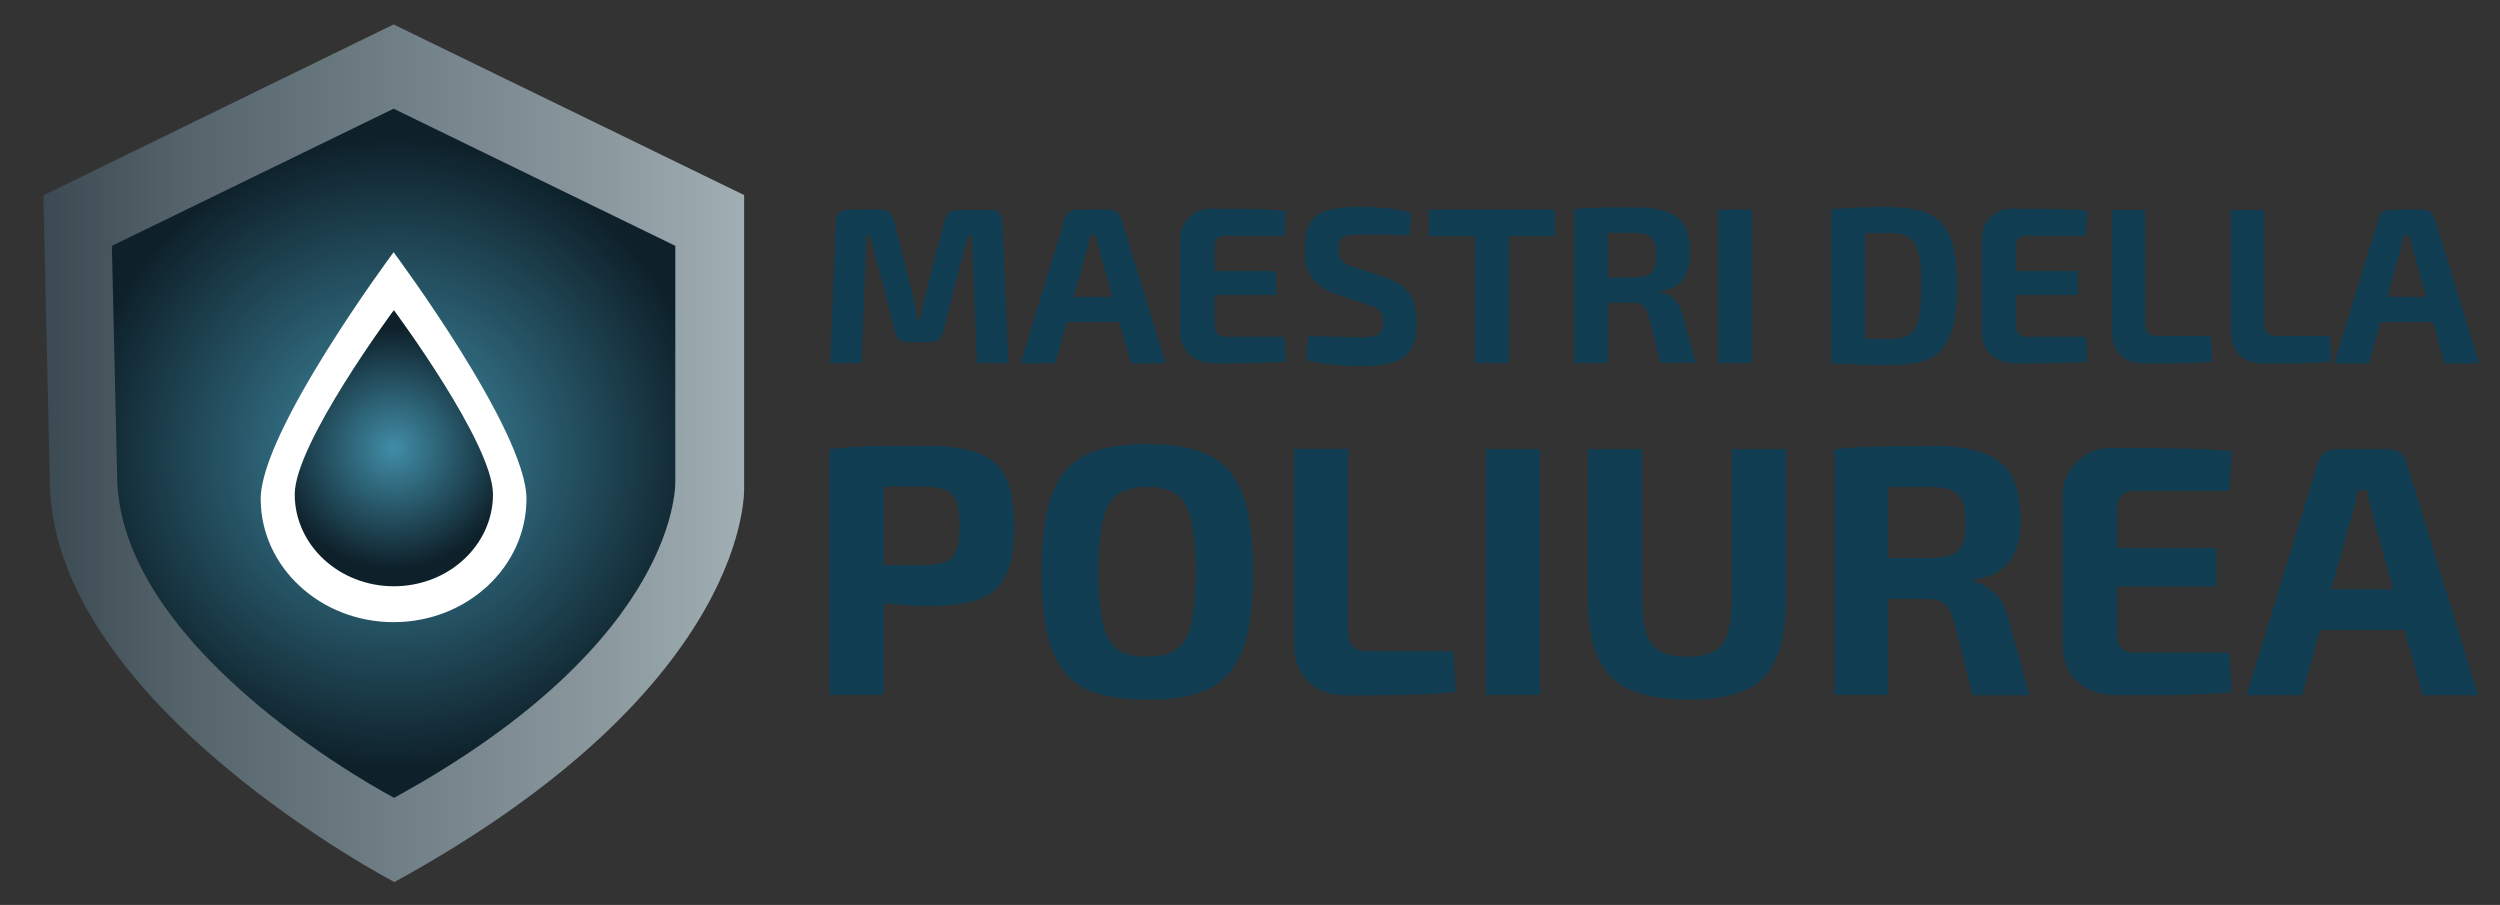 <?xml version="1.0" encoding="UTF-8"?>
<svg id="Livello_1" xmlns="http://www.w3.org/2000/svg" xmlns:xlink="http://www.w3.org/1999/xlink" version="1.1" viewBox="0 0 940.7 340.5">
  <rect x="0" y="0" width="940.7" height="340.5" fill="#333333" stroke="none"/>
  <!-- Generator: Adobe Illustrator 29.3.1, SVG Export Plug-In . SVG Version: 2.1.0 Build 151)  -->
  <defs>
    <style>
      .st0 {
        fill: #103d51;
      }

      .st1 {
        fill: #fff;
      }

      .st2 {
        fill: url(#Sfumatura_senza_nome);
      }

      .st3 {
        fill: url(#Sfumatura_senza_nome_3);
      }

      .st4 {
        fill: url(#Sfumatura_senza_nome_2);
      }
    </style>
    <linearGradient id="Sfumatura_senza_nome" data-name="Sfumatura senza nome" x1="16.3" y1="328.6" x2="280" y2="328.6" gradientTransform="translate(0 -158)" gradientUnits="userSpaceOnUse">
      <stop offset="0" stop-color="#3b4952"/>
      <stop offset=".2" stop-color="#55646b"/>
      <stop offset=".8" stop-color="#8b999f"/>
      <stop offset="1" stop-color="#a0afb3"/>
    </linearGradient>
    <radialGradient id="Sfumatura_senza_nome_2" data-name="Sfumatura senza nome 2" cx="148.1" cy="328.6" fx="148.1" fy="328.6" r="118.4" gradientTransform="translate(0 -158)" gradientUnits="userSpaceOnUse">
      <stop offset="0" stop-color="#418da7"/>
      <stop offset="1" stop-color="#0e212a"/>
    </radialGradient>
    <radialGradient id="Sfumatura_senza_nome_3" data-name="Sfumatura senza nome 3" cx="148.1" cy="326.7" fx="148.1" fy="326.7" r="45.3" gradientTransform="translate(0 -158)" gradientUnits="userSpaceOnUse">
      <stop offset="0" stop-color="#418da7"/>
      <stop offset="1" stop-color="#0e212a"/>
    </radialGradient>
  </defs>
  <g id="Livello_11" data-name="Livello_1">
    <g>
      <g>
        <g>
          <path class="st0" d="M372.5,78.9c3,0,4.6,1.6,4.7,4.7l2.2,53h-11.8l-1.9-47.9h-1.5l-9.3,36.1c-.5,2.7-2.2,4-5,4h-8c-2.8,0-4.5-1.3-5.1-4l-9.4-36.1h-1.4l-1.8,47.9h-11.8l2.1-53c.2-3.1,1.8-4.7,4.8-4.7h12c2.7,0,4.4,1.3,5,4l7.4,29.1c.3,1.3.6,2.7.8,4.1.2,1.4.5,2.7.8,4.1h1.1c.3-1.4.5-2.8.8-4.1.3-1.4.5-2.7.8-4.1l7.4-29c.6-2.7,2.3-4,5.1-4h12.1-.1Z"/>
          <path class="st0" d="M417.5,78.9c1.1,0,2,.3,2.8.9s1.4,1.4,1.6,2.5l16.7,54.4h-13.1l-11.8-42.5c-.2-.9-.4-1.8-.7-2.8-.2-1-.4-1.9-.6-2.8h-2.3c-.2.9-.3,1.8-.5,2.8s-.4,1.9-.7,2.8l-11.8,42.5h-13.1l16.7-54.4c.3-1.1.8-1.9,1.6-2.5.8-.6,1.7-.9,2.8-.9,0,0,12.4,0,12.4,0ZM426.4,111.7v9.5h-30v-9.5h30Z"/>
          <path class="st0" d="M456.5,78.6h9.4c3.2,0,6.3,0,9.4.2,3.1,0,5.9.3,8.6.6l-.6,9.3h-22.2c-1.4,0-2.4.3-3.1,1s-1,1.8-1,3.2v29.5c0,1.4.3,2.5,1,3.2s1.7,1.1,3.1,1.1h22.2l.6,9.3c-2.7.2-5.6.4-8.6.5-3.1.1-6.2.2-9.4.2h-9.4c-3.1,0-6.7-1.1-8.9-3.2-2.3-2.1-3.4-4.9-3.5-8.4v-35c0-3.5,1.2-6.3,3.5-8.5,2.3-2.1,5.2-3.2,8.9-3.2v.2h0ZM445.6,102h34.6v9h-34.6v-9h0Z"/>
          <path class="st0" d="M512,77.8c2.8,0,5.9.2,9.3.5,3.3.3,6.6.9,9.8,1.8l-.8,8.5c-2.5,0-5.3-.2-8.6-.3h-9.7c-3.2,0-2.9,0-4,.2-1.1,0-2,.3-2.6.7-.7.3-1.1.9-1.4,1.6-.3.8-.4,1.8-.4,3.1,0,2,.5,3.4,1.4,4.3s2.5,1.7,4.7,2.4l11.1,3.6c4.6,1.6,7.8,3.7,9.6,6.4s2.7,6.2,2.7,10.5-.4,6-1.2,8.2c-.8,2.2-2,3.9-3.7,5.1-1.7,1.2-3.9,2.1-6.6,2.6s-6.1.8-10,.8-4.6-.1-8.1-.4c-3.5-.3-7.5-.9-12-1.9l.8-9c3.3,0,6.2,0,8.6.2,2.4,0,4.5,0,6.2.2h4.5c2.3,0,4.1,0,5.3-.4,1.3-.3,2.1-.8,2.6-1.7.5-.8.8-2,.8-3.6s-.2-2.5-.5-3.3c-.4-.8-1-1.4-1.8-1.9s-1.9-.9-3.3-1.3l-11.7-4c-4.5-1.6-7.6-3.7-9.4-6.3-1.8-2.6-2.7-6.1-2.7-10.5s.4-6,1.2-8.1,2-3.8,3.7-4.9,3.9-1.9,6.6-2.4c2.7-.4,6-.7,9.7-.7h0Z"/>
          <path class="st0" d="M585.1,78.9v10h-47.5v-10h47.5ZM567.7,78.9v57.7h-12.7v-57.7s12.7,0,12.7,0Z"/>
          <path class="st0" d="M614.5,78c5.1,0,9.2.5,12.3,1.5,3.2,1,5.5,2.8,6.9,5.2,1.5,2.5,2.2,5.9,2.2,10.4s-.3,5-1,7.1c-.7,2-1.9,3.7-3.5,4.9s-3.8,2-6.6,2.3v.4c1,.2,2,.6,3.1,1.2s2.1,1.5,3.1,2.7c.9,1.2,1.6,2.8,2.1,4.8l5,18h-13.4l-4.4-17.7c-.6-1.9-1.3-3.2-2.3-3.9-.9-.7-2.3-1-4.1-1h-16c-1.8,0-3.4,0-4.8-.2l.3-9.3h20.8c2.3,0,4.1-.2,5.4-.7,1.3-.5,2.2-1.3,2.8-2.6.6-1.2.8-3,.8-5.2s-.3-3.9-.8-5.1c-.6-1.2-1.5-2-2.8-2.5s-3.1-.7-5.4-.7h-13.3c-3.7,0-6.1,0-7.4.2l-1.3-9c2.3-.3,4.5-.5,6.6-.6,2,0,4.3-.2,6.7-.2h9ZM604.9,78.9v57.7h-12.6v-57.7s12.6,0,12.6,0Z"/>
          <path class="st0" d="M659.2,78.9v57.7h-12.7v-57.7s12.7,0,12.7,0Z"/>
          <path class="st0" d="M711.7,78c4.6,0,8.4.5,11.6,1.5,3.2,1,5.7,2.6,7.6,4.8,1.9,2.2,3.3,5.3,4.2,9.1.9,3.8,1.3,8.6,1.3,14.4s-.4,10.4-1.3,14.3c-.9,3.8-2.3,6.9-4.2,9.1-1.9,2.3-4.5,3.9-7.6,4.8-3.2.9-7,1.4-11.6,1.4s-8.4,0-12.1-.2c-3.7-.1-7.2-.3-10.5-.5l5.3-9.5c2.1,0,4.6.2,7.6.3,2.9,0,6.2,0,9.7,0s5.2-.6,6.8-1.7,2.8-3.2,3.5-6.1,1-6.9,1-12-.3-9.2-1-12.1-1.8-4.9-3.5-6.1c-1.6-1.2-3.9-1.8-6.8-1.8h-17l-5.6-9c3.3-.2,6.8-.4,10.5-.6s7.7-.3,12.1-.3h0ZM701.8,78.9v57.7h-12.7v-57.7s12.7,0,12.7,0Z"/>
          <path class="st0" d="M758.1,78.6h9.4c3.2,0,6.3,0,9.4.2,3.1,0,5.9.3,8.6.6l-.6,9.3h-22.2c-1.4,0-2.4.3-3.1,1-.7.7-1,1.8-1,3.2v29.5c0,1.4.3,2.5,1,3.2s1.7,1.1,3.1,1.1h22.2l.6,9.3c-2.7.2-5.6.4-8.6.5-3.1.1-6.2.2-9.4.2h-9.4c-3.1,0-6.7-1.1-8.9-3.2-2.3-2.1-3.4-4.9-3.5-8.4v-35c0-3.5,1.2-6.3,3.5-8.5,2.3-2.1,5.2-3.2,8.9-3.2v.2h0ZM747.3,102h34.6v9h-34.6v-9Z"/>
          <path class="st0" d="M807.2,78.9v43.2c0,1.4.4,2.5,1.2,3.2s1.9,1.1,3.3,1.1h20.2l.6,9.6c-4,.4-8.1.6-12.4.7-4.3,0-8.6.1-12.8.1s-7.4-1.1-9.5-3.3-3.2-5.1-3.2-8.6v-45.9h12.7,0Z"/>
          <path class="st0" d="M852,78.9v43.2c0,1.4.4,2.5,1.2,3.2s1.9,1.1,3.3,1.1h20.2l.6,9.6c-4,.4-8.1.6-12.4.7-4.3,0-8.6.1-12.8.1s-7.4-1.1-9.5-3.3-3.2-5.1-3.2-8.6v-45.9h12.7,0Z"/>
          <path class="st0" d="M911.8,78.9c1.1,0,2,.3,2.8.9s1.4,1.4,1.6,2.5l16.7,54.4h-13.1l-11.8-42.5c-.2-.9-.4-1.8-.7-2.8-.2-1-.4-1.9-.6-2.8h-2.3c-.2.9-.3,1.8-.5,2.8s-.4,1.9-.7,2.8l-11.8,42.5h-13.1l16.7-54.4c.3-1.1.8-1.9,1.6-2.5s1.7-.9,2.8-.9h12.4,0ZM920.7,111.7v9.5h-30v-9.5h30Z"/>
        </g>
        <g>
          <path class="st0" d="M347.5,167.7c8.7,0,15.5.9,20.4,2.7s8.4,4.9,10.5,9.2,3.2,10.5,3.2,18.4-1,14-3,18.3-5.3,7.4-9.9,9.1c-4.6,1.7-10.7,2.6-18.5,2.6s-8.1-.2-12.1-.5c-3.9-.3-7.6-.7-11-1.3-3.4-.5-6.3-1.1-8.6-1.7-2.4-.6-4-1.2-5-1.6l.4-10.2h33.3c3.6,0,6.4-.5,8.4-1.3,2.1-.8,3.5-2.3,4.3-4.4s1.2-5.1,1.2-9-.4-7.1-1.2-9.3c-.8-2.1-2.2-3.6-4.3-4.4-2.1-.8-4.9-1.2-8.4-1.2-8.2,0-15.3,0-21.1.1-5.9,0-9.9.2-12,.4l-1.9-14.6c3.8-.4,7.3-.8,10.5-.9,3.3-.2,6.8-.3,10.7-.3h14.1ZM332.5,169v92.5h-20.4v-92.5h20.4Z"/>
          <path class="st0" d="M431.7,167.1c7.3,0,13.5.8,18.6,2.3,5.1,1.6,9.2,4.2,12.3,7.8,3.1,3.6,5.3,8.5,6.8,14.8,1.4,6.2,2.1,14,2.1,23.3s-.7,16.9-2.1,23.1-3.7,11.2-6.8,14.8c-3.1,3.7-7.2,6.3-12.3,7.8-5.1,1.5-11.3,2.3-18.6,2.3s-13.5-.8-18.6-2.3-9.2-4.1-12.3-7.8c-3.1-3.7-5.4-8.6-6.8-14.8s-2.1-13.9-2.1-23.1.7-17.1,2.1-23.3,3.6-11.1,6.8-14.8c3.1-3.6,7.2-6.2,12.3-7.8,5.1-1.6,11.3-2.3,18.6-2.3ZM431.7,183.2c-4.7,0-8.4.9-11.1,2.8-2.6,1.9-4.5,5.1-5.6,9.8s-1.7,11.1-1.7,19.4.6,14.7,1.7,19.3,3,7.9,5.6,9.8,6.3,2.8,11.1,2.8,8.3-.9,11-2.8,4.6-5.1,5.6-9.8c1.1-4.6,1.6-11.1,1.6-19.3s-.5-14.8-1.6-19.4c-1.1-4.6-3-7.9-5.6-9.8-2.7-1.9-6.3-2.8-11-2.8Z"/>
          <path class="st0" d="M507.3,169v69.2c0,2.2.6,3.9,1.9,5.1,1.3,1.2,3,1.7,5.4,1.7h32.3l.9,15.4c-6.3.6-13,1-19.9,1.1s-13.8.2-20.6.2-11.9-1.8-15.3-5.4-5.1-8.2-5.1-13.8v-73.6h20.4Z"/>
          <path class="st0" d="M579.5,169v92.5h-20.4v-92.5h20.4Z"/>
          <path class="st0" d="M672.1,169v55.6c0,9.4-1.2,16.9-3.5,22.6s-6.1,9.8-11.5,12.3c-5.3,2.5-12.4,3.8-21.3,3.8s-16.9-1.3-22.5-3.8-9.7-6.6-12.1-12.3c-2.5-5.7-3.7-13.2-3.7-22.6v-55.6h20.4v55.6c0,5.8.5,10.3,1.5,13.6s2.8,5.6,5.3,6.9,5.9,2,10.1,2,7.6-.7,10.1-2c2.4-1.3,4.2-3.6,5.2-6.9,1.1-3.3,1.6-7.8,1.6-13.6v-55.6h20.4Z"/>
          <path class="st0" d="M725.8,167.7c8.1,0,14.7.8,19.8,2.5,5,1.7,8.8,4.4,11.1,8.4,2.4,3.9,3.6,9.5,3.6,16.6s-.6,8.1-1.7,11.3c-1.1,3.3-3,5.9-5.6,7.8-2.6,2-6.1,3.2-10.6,3.8v.7c1.6.3,3.3.9,5,1.9s3.4,2.4,4.9,4.4c1.5,1.9,2.6,4.5,3.4,7.7l8,28.8h-21.5l-7.1-28.3c-.9-3-2.1-5.1-3.6-6.2-1.5-1.1-3.7-1.7-6.6-1.7-6.1,0-11.2-.1-15.3-.1s-7.6,0-10.4-.1c-2.8,0-5.4-.2-7.7-.3l.4-14.9h33.4c3.7,0,6.5-.4,8.6-1.1,2.1-.8,3.5-2.1,4.4-4.1s1.3-4.7,1.3-8.3-.4-6.3-1.3-8.2c-.9-1.9-2.4-3.2-4.4-4-2.1-.8-4.9-1.1-8.6-1.1-8.3,0-15.4,0-21.3.1-5.9,0-9.8.2-11.9.3l-2-14.5c3.8-.4,7.3-.8,10.5-.9,3.3-.2,6.9-.3,10.8-.3h14.2l.2-.2h0ZM710.4,169v92.5h-20.1v-92.5h20.1Z"/>
          <path class="st0" d="M796,168.6h15c5.1,0,10.1.2,15,.3,4.9.2,9.5.5,13.8.9l-.9,14.9h-35.5c-2.2,0-3.9.6-5,1.7-1.1,1.1-1.7,2.8-1.7,5.2v47.2c0,2.2.6,3.9,1.7,5.1,1.1,1.2,2.8,1.7,5,1.7h35.5l.9,14.9c-4.3.4-8.9.6-13.8.8-4.9.2-9.9.3-15,.3h-15c-4.9,0-10.7-1.7-14.3-5.1s-5.5-7.9-5.6-13.4v-56.1c0-5.6,1.9-10.1,5.6-13.5,3.6-3.4,8.4-5.1,14.3-5.1v.2h0ZM778.6,206.2h55.4v14.5h-55.4v-14.5Z"/>
          <path class="st0" d="M898.6,169c1.7,0,3.2.5,4.5,1.4s2.2,2.3,2.6,4l26.8,87.2h-20.9l-18.9-68.1c-.4-1.4-.7-2.9-1.1-4.5-.4-1.6-.7-3.1-.9-4.5h-3.6c-.3,1.4-.6,2.9-.9,4.5-.3,1.6-.7,3.1-1.1,4.5l-18.9,68.1h-20.9l26.8-87.2c.4-1.7,1.3-3,2.6-4,1.3-.9,2.8-1.4,4.5-1.4h19.4ZM912.8,221.7v15.3h-48v-15.3h48Z"/>
        </g>
      </g>
      <g>
        <path class="st2" d="M280,183.1s4.1,74.4-131.6,148.8c0,0-127.1-66.4-129.6-148.8l-2.5-109.6L148.1,9.2l131.9,64.2v109.6"/>
        <path class="st4" d="M254.1,180.6s3.3,59.8-105.8,119.6c0,0-102.2-53.4-104.2-119.6l-2-88.1,106-51.6,106,51.6v88.1"/>
        <path class="st1" d="M198.1,187.7c0,25.6-22.4,46.4-50,46.4s-50-20.8-50-46.4,50-92.8,50-92.8c0,0,50,67.1,50,92.8h0Z"/>
        <path class="st3" d="M185.5,186c0,19.1-16.7,34.6-37.3,34.6s-37.3-15.5-37.3-34.6,37.3-69.3,37.3-69.3c0,0,37.3,50.1,37.3,69.3Z"/>
      </g>
    </g>
  </g>
</svg>